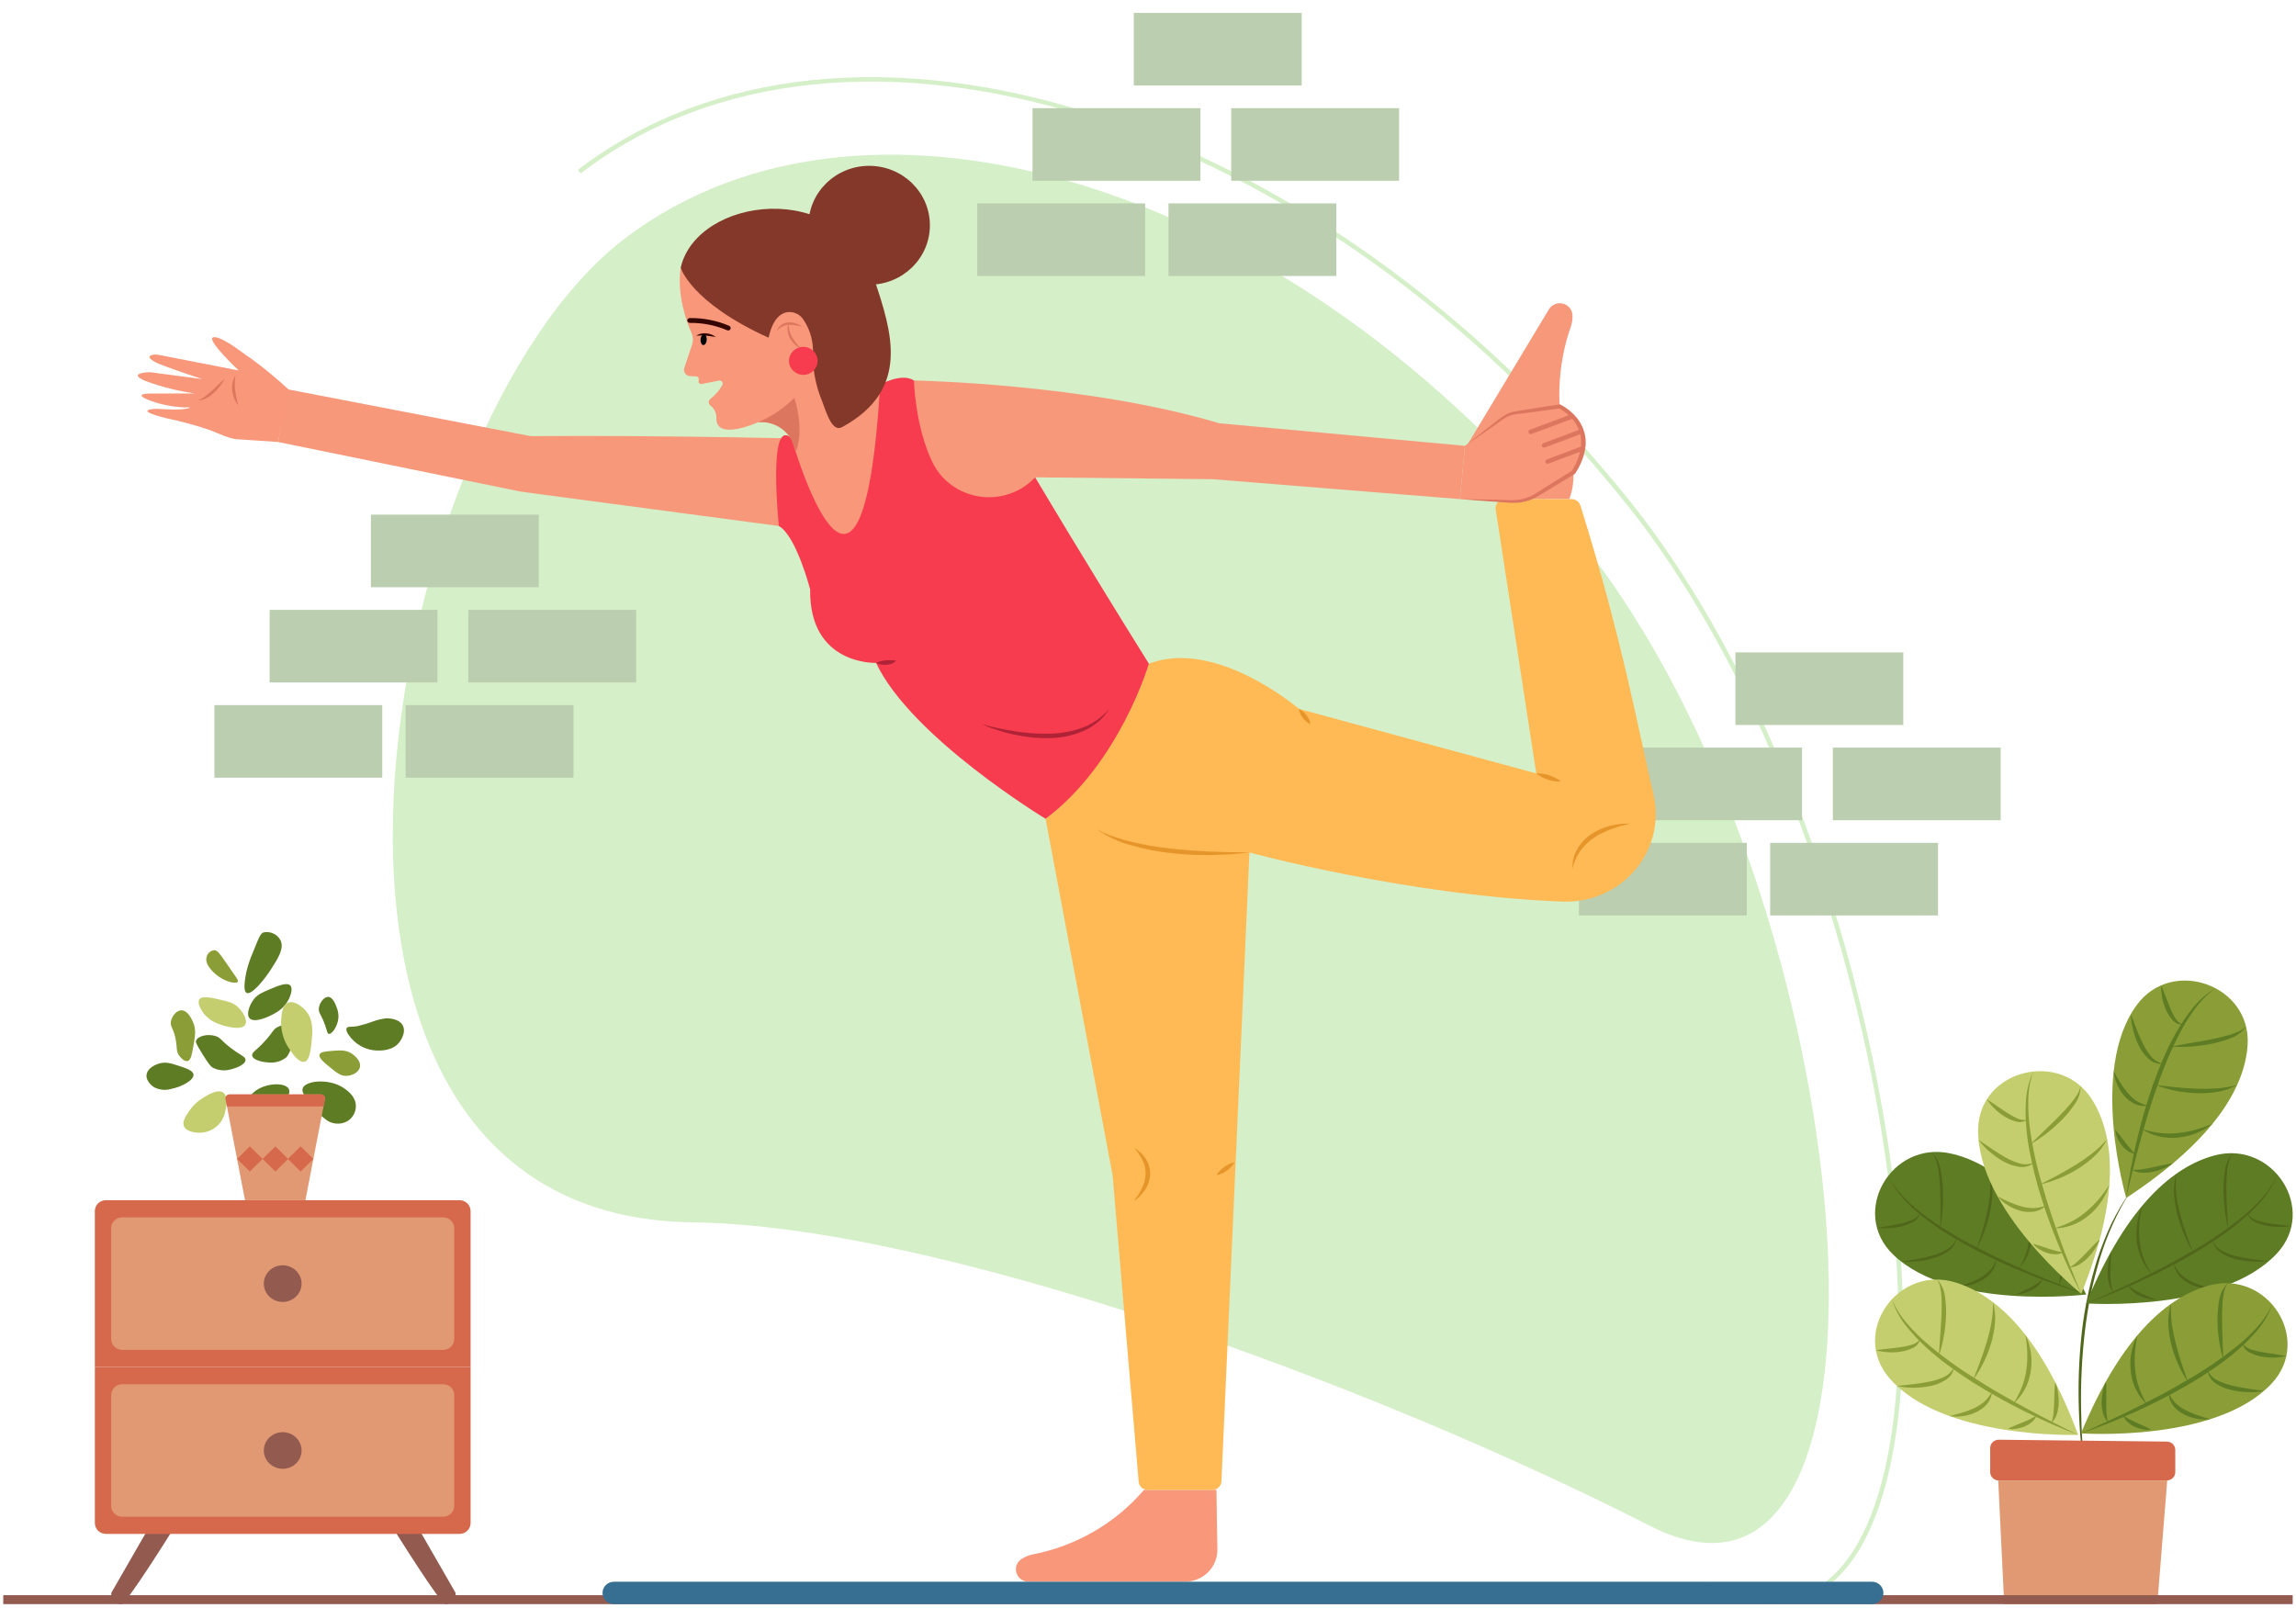 <svg width="177" height="124" viewBox="0 0 177 124" fill="none" xmlns="http://www.w3.org/2000/svg">
<path d="M48.117 18.428C29.183 32.898 17.89 93.805 53.39 94.238C72.077 94.465 105.314 106.489 127.227 117.65C148.534 128.502 143.798 69.24 121.953 41.841C100.107 14.441 67.049 3.959 48.117 18.428Z" fill="#D5EFC8"/>
<path d="M136.62 123.673C135.013 123.673 133.248 123.193 131.355 122.229L131.518 121.923C135.909 124.159 139.437 123.761 142.004 120.739C146.693 115.221 147.684 101.367 144.589 84.584C141.34 66.961 134.208 49.929 125.512 39.022C101.646 9.088 65.423 -2.42 44.764 13.369L44.547 13.096C65.359 -2.81 101.804 8.725 125.79 38.809C134.52 49.758 141.678 66.847 144.937 84.522C148.049 101.403 147.029 115.365 142.276 120.96C140.741 122.766 138.83 123.673 136.62 123.673Z" fill="#D5EFC8"/>
<path d="M141.295 63.235H154.236V57.638H141.295V63.235Z" fill="#BBCEAF"/>
<path d="M133.785 55.893H146.726V50.296H133.785V55.893Z" fill="#BBCEAF"/>
<path d="M125.979 63.235H138.92V57.638H125.979V63.235Z" fill="#BBCEAF"/>
<path d="M136.462 70.577H149.402V64.981H136.462V70.577Z" fill="#BBCEAF"/>
<path d="M121.721 70.577H134.662V64.981H121.721V70.577Z" fill="#BBCEAF"/>
<path d="M94.914 13.935H107.855V8.338H94.914V13.935Z" fill="#BBCEAF"/>
<path d="M87.404 6.593H100.345V0.996H87.404V6.593Z" fill="#BBCEAF"/>
<path d="M79.598 13.935H92.539V8.338H79.598V13.935Z" fill="#BBCEAF"/>
<path d="M90.081 21.277H103.021V15.681H90.081V21.277Z" fill="#BBCEAF"/>
<path d="M75.34 21.277H88.28V15.681H75.34V21.277Z" fill="#BBCEAF"/>
<path d="M12.902 118.052C12.902 118.086 13.259 118.004 13.255 118.042C13.255 118.042 9.746 123.673 9.361 123.673C9.324 123.672 9.287 123.67 9.25 123.665C9.044 123.636 8.859 123.529 8.734 123.366C8.608 123.204 8.554 123 8.583 122.798L11.32 118.042L12.902 118.052ZM30.798 118.052C30.798 118.086 30.442 118.004 30.446 118.042C30.446 118.042 33.955 123.673 34.34 123.673C34.377 123.672 34.414 123.67 34.451 123.665C34.656 123.636 34.842 123.529 34.967 123.366C35.092 123.204 35.147 123 35.118 122.798L32.381 118.042L30.798 118.052Z" fill="#935B50"/>
<path d="M36.277 105.394H7.311V93.366C7.311 93.256 7.333 93.147 7.376 93.046C7.419 92.944 7.482 92.852 7.561 92.774C7.641 92.696 7.735 92.635 7.839 92.593C7.942 92.55 8.054 92.529 8.166 92.529H35.422C35.649 92.529 35.866 92.617 36.027 92.774C36.187 92.931 36.277 93.144 36.277 93.366L36.277 105.394Z" fill="#D6694B"/>
<path d="M11.32 118.259H8.168C8.056 118.259 7.944 118.238 7.841 118.196C7.737 118.153 7.643 118.092 7.563 118.014C7.484 117.936 7.421 117.844 7.378 117.742C7.335 117.641 7.313 117.532 7.313 117.422V105.392H36.279V117.422C36.279 117.532 36.257 117.641 36.214 117.742C36.171 117.844 36.108 117.936 36.028 118.014C35.949 118.092 35.855 118.153 35.751 118.196C35.647 118.238 35.536 118.259 35.424 118.259H33.251" fill="#D6694B"/>
<path d="M34.162 93.854H9.425C8.953 93.854 8.57 94.229 8.57 94.691V103.232C8.57 103.694 8.953 104.069 9.425 104.069H34.162C34.634 104.069 35.017 103.694 35.017 103.232V94.691C35.017 94.229 34.634 93.854 34.162 93.854Z" fill="#E19974"/>
<path d="M21.794 100.373C22.598 100.373 23.25 99.741 23.25 98.961C23.25 98.182 22.598 97.55 21.794 97.55C20.989 97.55 20.337 98.182 20.337 98.961C20.337 99.741 20.989 100.373 21.794 100.373Z" fill="#935B50"/>
<path d="M34.162 106.719H9.425C8.953 106.719 8.57 107.094 8.57 107.557V116.097C8.57 116.56 8.953 116.934 9.425 116.934H34.162C34.634 116.934 35.017 116.56 35.017 116.097V107.557C35.017 107.094 34.634 106.719 34.162 106.719Z" fill="#E19974"/>
<path d="M21.794 113.238C22.598 113.238 23.25 112.606 23.25 111.827C23.25 111.047 22.598 110.415 21.794 110.415C20.989 110.415 20.337 111.047 20.337 111.827C20.337 112.606 20.989 113.238 21.794 113.238Z" fill="#935B50"/>
<path d="M160.826 114.258C160.496 112.352 160.305 110.425 160.256 108.493C160.199 106.558 160.277 104.622 160.49 102.698C160.71 100.773 161.116 98.872 161.7 97.021C162.006 96.1 162.367 95.198 162.78 94.318C163.212 93.448 163.706 92.61 164.258 91.808C163.226 93.451 162.422 95.221 161.867 97.071C161.595 97.996 161.35 98.927 161.16 99.871C160.974 100.816 160.826 101.767 160.715 102.724C160.496 104.638 160.4 106.564 160.43 108.489C160.44 109.453 160.478 110.416 160.544 111.378C160.607 112.34 160.69 113.302 160.826 114.258Z" fill="#50661A"/>
<path d="M160.826 99.799C160.826 99.799 150.455 101.078 145.941 96.721C142.591 93.488 145.777 87.922 150.368 88.928C153.441 89.601 157.232 92.275 160.826 99.799Z" fill="#5E7C24"/>
<path d="M160.826 99.799C159.37 99.366 157.937 98.858 156.527 98.295C155.117 97.731 153.734 97.104 152.38 96.414C151.706 96.065 151.045 95.692 150.396 95.297C149.744 94.908 149.115 94.482 148.513 94.022C147.907 93.565 147.34 93.06 146.818 92.513C146.299 91.963 145.878 91.331 145.573 90.643C145.909 91.311 146.358 91.917 146.9 92.439C147.432 92.966 148.007 93.45 148.619 93.886C149.844 94.761 151.137 95.541 152.486 96.218C153.822 96.922 155.203 97.542 156.594 98.138C157.29 98.436 157.992 98.722 158.698 98.996C159.402 99.277 160.11 99.548 160.826 99.799Z" fill="#50661A"/>
<path d="M149.58 94.665L149.59 93.167C149.587 92.669 149.59 92.172 149.561 91.676C149.545 91.182 149.5 90.689 149.427 90.199L149.356 89.836C149.331 89.716 149.288 89.601 149.255 89.482C149.218 89.364 149.172 89.25 149.119 89.139C149.057 89.03 148.989 88.926 148.915 88.826C149.276 89.194 149.514 89.662 149.598 90.167C149.7 90.661 149.763 91.163 149.788 91.667C149.798 92.17 149.798 92.672 149.764 93.173C149.733 93.673 149.671 94.171 149.58 94.665ZM144.699 94.665C145.308 94.561 145.909 94.475 146.497 94.343C146.788 94.278 147.074 94.191 147.35 94.08C147.633 93.982 147.87 93.787 148.017 93.53C147.979 93.683 147.907 93.826 147.806 93.948C147.705 94.07 147.577 94.168 147.431 94.235C147.154 94.382 146.857 94.491 146.549 94.559C145.942 94.695 145.317 94.731 144.699 94.665ZM146.574 97.267C147.387 97.165 148.191 97.007 148.981 96.793C149.369 96.687 149.74 96.531 150.086 96.329C150.439 96.134 150.702 95.813 150.821 95.433C150.801 95.641 150.734 95.843 150.624 96.022C150.515 96.202 150.365 96.356 150.187 96.472C149.841 96.713 149.456 96.893 149.047 97.006C148.244 97.234 147.407 97.322 146.574 97.267ZM152.373 96.287C152.546 95.791 152.704 95.293 152.849 94.793C152.99 94.291 153.128 93.79 153.22 93.279C153.45 92.265 153.498 91.219 153.362 90.189C153.523 90.693 153.605 91.219 153.604 91.747C153.596 92.275 153.542 92.802 153.443 93.322C153.334 93.838 153.191 94.346 153.015 94.844C152.841 95.341 152.627 95.824 152.373 96.287ZM150.821 99.225C151.151 99.14 151.471 99.034 151.785 98.92C152.096 98.809 152.396 98.669 152.682 98.503C152.964 98.34 153.219 98.137 153.44 97.901C153.65 97.648 153.811 97.36 153.913 97.05C153.894 97.393 153.778 97.724 153.58 98.008C153.368 98.284 153.103 98.518 152.799 98.694C152.499 98.867 152.176 98.999 151.839 99.085C151.507 99.176 151.165 99.223 150.821 99.225ZM156.076 92.474C156.303 92.892 156.467 93.339 156.564 93.802C156.662 94.269 156.7 94.745 156.678 95.22C156.65 95.697 156.548 96.167 156.373 96.613C156.2 97.056 155.952 97.466 155.638 97.828C155.875 97.426 156.066 97 156.208 96.557C156.351 96.12 156.433 95.666 156.451 95.207C156.481 94.748 156.461 94.287 156.392 93.832C156.326 93.372 156.22 92.918 156.076 92.474ZM155.405 99.799C155.782 99.614 156.153 99.456 156.508 99.269C156.87 99.091 157.205 98.865 157.503 98.596C157.319 98.978 157.005 99.285 156.615 99.466C156.241 99.662 155.829 99.776 155.405 99.799ZM158.688 95.901C158.894 96.404 159.015 96.937 159.045 97.479C159.064 97.752 159.05 98.026 159.005 98.296C158.969 98.57 158.86 98.831 158.688 99.05C158.777 98.801 158.824 98.54 158.828 98.276C158.84 98.015 158.837 97.753 158.818 97.492C158.79 96.966 158.725 96.44 158.688 95.901Z" fill="#50661A"/>
<path d="M160.449 99.748C160.449 99.748 152.368 93.256 152.495 87.051C152.589 82.447 158.907 80.884 161.319 84.838C162.933 87.486 163.556 92.019 160.449 99.748Z" fill="#C4CE6E"/>
<path d="M160.449 99.748C159.749 98.423 159.12 97.063 158.563 95.674C158.001 94.287 157.51 92.873 157.09 91.433C156.887 90.713 156.71 89.985 156.559 89.25C156.4 88.517 156.285 87.775 156.217 87.028C156.145 86.281 156.135 85.529 156.188 84.779C156.244 84.03 156.434 83.296 156.749 82.61C156.501 83.311 156.37 84.047 156.361 84.79C156.343 85.528 156.385 86.268 156.487 87C156.688 88.468 157.003 89.919 157.43 91.341C157.821 92.774 158.311 94.18 158.816 95.581C159.068 96.282 159.333 96.979 159.61 97.671C159.876 98.369 160.163 99.058 160.449 99.748Z" fill="#8B9D36"/>
<path d="M156.522 88.224C157.239 87.502 157.977 86.822 158.681 86.112C159.031 85.758 159.37 85.394 159.688 85.015C159.842 84.824 159.985 84.623 160.115 84.416C160.18 84.312 160.238 84.203 160.287 84.091C160.33 83.975 160.366 83.856 160.395 83.735C160.395 84.252 160.225 84.756 159.912 85.172C159.623 85.594 159.296 85.989 158.934 86.353C158.216 87.076 157.406 87.705 156.522 88.224ZM153.166 84.754C153.697 85.081 154.177 85.438 154.676 85.76C154.92 85.92 155.175 86.064 155.439 86.192C155.698 86.331 155.998 86.38 156.289 86.332C156.153 86.423 155.996 86.481 155.832 86.501C155.669 86.52 155.503 86.501 155.348 86.446C155.041 86.356 154.749 86.222 154.482 86.049C153.958 85.71 153.51 85.269 153.166 84.754ZM152.526 87.876C153.212 88.34 153.865 88.818 154.564 89.208C154.904 89.408 155.267 89.567 155.646 89.681C156.026 89.804 156.439 89.787 156.807 89.634C156.643 89.775 156.448 89.877 156.236 89.931C156.025 89.985 155.804 89.99 155.59 89.945C155.166 89.872 154.759 89.724 154.389 89.508C154.025 89.3 153.684 89.057 153.37 88.781C153.055 88.512 152.772 88.208 152.526 87.876ZM157.241 91.324C157.72 91.086 158.188 90.837 158.654 90.591C159.117 90.339 159.577 90.085 160.02 89.806C160.463 89.531 160.892 89.233 161.303 88.913C161.713 88.585 162.094 88.224 162.443 87.833C162.2 88.31 161.877 88.743 161.487 89.114C161.096 89.483 160.667 89.812 160.209 90.098C159.297 90.666 158.293 91.081 157.241 91.324ZM153.994 92.242C154.303 92.396 154.604 92.541 154.906 92.675C155.204 92.81 155.511 92.922 155.826 93.009C156.134 93.095 156.452 93.141 156.773 93.145C157.102 93.129 157.427 93.061 157.734 92.944C157.478 93.189 157.152 93.353 156.799 93.413C156.442 93.463 156.078 93.438 155.732 93.341C155.392 93.246 155.07 93.101 154.775 92.911C154.48 92.73 154.216 92.504 153.994 92.242ZM162.614 91.335C162.337 92.258 161.786 93.08 161.032 93.697C160.843 93.852 160.643 93.993 160.435 94.122C160.329 94.184 160.217 94.235 160.108 94.292C160.001 94.351 159.888 94.4 159.771 94.437C159.316 94.613 158.832 94.704 158.343 94.705C158.797 94.574 159.236 94.402 159.657 94.191C160.069 93.984 160.454 93.73 160.805 93.433C161.16 93.139 161.488 92.815 161.785 92.464C162.087 92.106 162.364 91.729 162.614 91.335ZM156.721 95.895C157.144 95.994 157.515 96.136 157.893 96.257C158.272 96.388 158.661 96.489 159.056 96.559C158.86 96.658 158.64 96.705 158.42 96.697C158.202 96.69 157.987 96.652 157.781 96.584C157.578 96.516 157.384 96.424 157.204 96.31C157.02 96.2 156.857 96.059 156.721 95.895ZM161.87 95.548C161.779 95.807 161.655 96.053 161.502 96.282C161.352 96.513 161.181 96.729 160.99 96.929C160.798 97.132 160.58 97.31 160.341 97.458C160.104 97.619 159.823 97.708 159.535 97.714C159.768 97.584 159.983 97.426 160.175 97.243C160.367 97.067 160.554 96.885 160.734 96.692C161.103 96.315 161.454 95.918 161.87 95.548Z" fill="#8B9D36"/>
<path d="M160.206 110.623C160.206 110.623 149.76 110.99 145.661 106.256C142.619 102.743 146.3 97.478 150.781 98.881C153.78 99.82 157.312 102.815 160.206 110.623Z" fill="#C4CE6E"/>
<path d="M160.206 110.623C158.786 110.082 157.395 109.471 156.039 108.79C154.68 108.114 153.356 107.368 152.068 106.565C151.428 106.156 150.804 105.725 150.194 105.272C149.579 104.825 148.992 104.343 148.436 103.828C147.877 103.314 147.361 102.756 146.894 102.16C146.43 101.562 146.076 100.889 145.849 100.171C146.136 100.857 146.535 101.494 147.031 102.056C147.516 102.622 148.047 103.149 148.619 103.631C149.762 104.602 150.979 105.486 152.26 106.275C153.522 107.096 154.84 107.833 156.165 108.556C156.828 108.918 157.498 109.269 158.173 109.609C158.844 109.96 159.525 110.29 160.206 110.623Z" fill="#8B9D36"/>
<path d="M149.473 104.526C149.522 103.52 149.616 102.533 149.664 101.545C149.687 101.052 149.695 100.56 149.677 100.07C149.663 99.826 149.635 99.584 149.592 99.344C149.571 99.223 149.541 99.105 149.502 98.989C149.455 98.874 149.402 98.761 149.343 98.652C149.692 99.04 149.905 99.527 149.951 100.042C150.02 100.546 150.041 101.054 150.016 101.561C149.967 102.568 149.785 103.565 149.473 104.526ZM144.611 104.1C145.23 104.001 145.832 103.957 146.423 103.875C146.715 103.837 147.003 103.78 147.287 103.704C147.575 103.641 147.833 103.484 148.019 103.259C147.978 103.416 147.9 103.56 147.791 103.681C147.681 103.802 147.544 103.896 147.39 103.954C147.1 104.086 146.79 104.175 146.473 104.217C145.85 104.303 145.217 104.263 144.611 104.1ZM146.241 106.855C147.07 106.758 147.882 106.694 148.67 106.533C149.06 106.463 149.44 106.346 149.801 106.186C150.169 106.032 150.467 105.753 150.639 105.399C150.612 105.611 150.534 105.814 150.412 105.991C150.29 106.169 150.128 106.316 149.937 106.42C149.57 106.641 149.165 106.794 148.742 106.871C148.328 106.951 147.908 106.99 147.486 106.986C147.068 106.988 146.65 106.944 146.241 106.855ZM152.107 106.386C152.306 105.896 152.488 105.407 152.671 104.92C152.847 104.431 153.021 103.943 153.164 103.447C153.311 102.953 153.431 102.452 153.523 101.946C153.608 101.434 153.65 100.916 153.648 100.398C153.787 100.912 153.838 101.446 153.797 101.977C153.752 102.507 153.654 103.032 153.503 103.543C153.204 104.56 152.732 105.521 152.107 106.386ZM150.293 109.176C150.629 109.092 150.953 109.006 151.27 108.911C151.584 108.819 151.89 108.703 152.185 108.565C152.474 108.43 152.744 108.258 152.987 108.054C153.223 107.828 153.421 107.567 153.572 107.28C153.545 107.63 153.411 107.963 153.188 108.238C152.954 108.506 152.664 108.723 152.339 108.876C152.02 109.024 151.68 109.124 151.331 109.173C150.988 109.228 150.637 109.229 150.293 109.176ZM156.143 102.912C156.558 103.784 156.701 104.757 156.554 105.708C156.516 105.947 156.462 106.182 156.392 106.414C156.355 106.528 156.305 106.64 156.262 106.752C156.222 106.866 156.17 106.976 156.108 107.08C155.886 107.506 155.584 107.888 155.219 108.206C155.47 107.814 155.684 107.4 155.856 106.969C156.025 106.547 156.142 106.107 156.205 105.658C156.273 105.207 156.299 104.751 156.284 104.296C156.269 103.832 156.221 103.37 156.143 102.912ZM154.807 110.149C155.191 109.95 155.565 109.815 155.93 109.661C156.303 109.514 156.663 109.338 157.006 109.134C156.926 109.335 156.793 109.513 156.622 109.649C156.454 109.785 156.267 109.896 156.067 109.979C155.869 110.059 155.661 110.116 155.449 110.147C155.237 110.183 155.02 110.184 154.807 110.149ZM158.433 106.553C158.539 106.806 158.613 107.071 158.653 107.342C158.696 107.612 158.714 107.885 158.706 108.158C158.7 108.435 158.657 108.71 158.577 108.976C158.508 109.25 158.358 109.499 158.146 109.69C158.233 109.441 158.287 109.183 158.307 108.922C158.332 108.665 158.35 108.407 158.354 108.146C158.376 107.625 158.371 107.1 158.433 106.553Z" fill="#8B9D36"/>
<path d="M160.823 100.487C160.823 100.487 171.25 101.227 175.522 96.643C178.692 93.24 175.21 87.848 170.681 89.089C167.648 89.92 164.007 92.787 160.823 100.487Z" fill="#5E7C24"/>
<path d="M160.823 100.487C161.525 100.198 162.217 99.891 162.905 99.574C163.595 99.262 164.28 98.941 164.96 98.609C166.317 97.941 167.663 97.251 168.959 96.478C170.27 95.733 171.519 94.887 172.695 93.95C173.282 93.482 173.83 92.969 174.333 92.416C174.846 91.867 175.261 91.238 175.561 90.555C175.294 91.257 174.907 91.909 174.418 92.486C173.927 93.059 173.388 93.593 172.808 94.081C172.231 94.571 171.626 95.028 170.996 95.451C170.37 95.879 169.73 96.285 169.076 96.669C167.763 97.429 166.416 98.127 165.036 98.762C163.657 99.397 162.254 99.978 160.823 100.487Z" fill="#50661A"/>
<path d="M171.777 94.777C171.659 94.289 171.571 93.795 171.513 93.297C171.451 92.799 171.424 92.297 171.407 91.794C171.405 91.29 171.441 90.786 171.516 90.286C171.572 89.778 171.785 89.299 172.126 88.912C172.057 89.016 171.995 89.124 171.939 89.235C171.892 89.349 171.852 89.466 171.821 89.585C171.795 89.705 171.758 89.822 171.74 89.944L171.689 90.31C171.642 90.803 171.624 91.297 171.634 91.792C171.632 92.288 171.662 92.785 171.686 93.282L171.777 94.777ZM176.651 94.525C176.037 94.623 175.411 94.619 174.798 94.515C174.487 94.463 174.184 94.369 173.899 94.237C173.751 94.177 173.617 94.086 173.51 93.969C173.402 93.853 173.322 93.714 173.277 93.563C173.437 93.812 173.684 93.995 173.972 94.078C174.254 94.174 174.543 94.247 174.838 94.296C175.432 94.398 176.037 94.453 176.651 94.525ZM174.919 97.22C174.09 97.318 173.249 97.273 172.435 97.088C172.021 96.996 171.626 96.836 171.268 96.613C171.084 96.507 170.926 96.361 170.807 96.187C170.688 96.013 170.61 95.815 170.579 95.608C170.718 95.982 170.998 96.289 171.361 96.465C171.717 96.649 172.097 96.786 172.49 96.871C173.29 97.044 174.102 97.16 174.919 97.22ZM169.075 96.541C168.797 96.092 168.556 95.621 168.356 95.134C168.154 94.646 167.984 94.145 167.847 93.636C167.72 93.122 167.637 92.599 167.601 92.072C167.572 91.544 167.625 91.015 167.759 90.503C167.679 91.539 167.783 92.581 168.067 93.582C168.186 94.087 168.352 94.581 168.519 95.074C168.689 95.567 168.875 96.056 169.075 96.541ZM170.784 99.395C170.44 99.411 170.095 99.382 169.759 99.308C169.418 99.24 169.089 99.125 168.78 98.967C168.467 98.807 168.189 98.588 167.963 98.322C167.749 98.049 167.616 97.725 167.578 97.383C167.697 97.687 167.873 97.967 168.097 98.209C168.33 98.433 168.596 98.623 168.886 98.771C169.18 98.921 169.488 99.046 169.805 99.141C170.124 99.238 170.449 99.328 170.784 99.395ZM165.172 92.926C165.052 93.376 164.971 93.835 164.929 94.298C164.885 94.756 164.89 95.218 164.945 95.674C164.988 96.131 165.094 96.581 165.26 97.01C165.426 97.444 165.639 97.86 165.898 98.249C165.565 97.905 165.295 97.507 165.098 97.074C164.9 96.638 164.772 96.174 164.719 95.699C164.671 95.225 164.683 94.748 164.756 94.277C164.828 93.81 164.968 93.355 165.172 92.926ZM166.237 100.206C165.813 100.205 165.394 100.112 165.011 99.936C164.612 99.775 164.282 99.485 164.077 99.113C164.389 99.365 164.736 99.574 165.107 99.734C165.472 99.901 165.85 100.041 166.237 100.206ZM162.748 96.483C162.74 97.023 162.704 97.551 162.704 98.078C162.7 98.34 162.71 98.602 162.736 98.862C162.755 99.125 162.816 99.384 162.918 99.628C162.735 99.417 162.612 99.163 162.561 98.891C162.501 98.624 162.473 98.351 162.477 98.077C162.478 97.535 162.569 96.996 162.748 96.483Z" fill="#50661A"/>
<path d="M160.427 110.506C160.427 110.506 170.853 111.247 175.125 106.662C178.296 103.26 174.814 97.868 170.284 99.109C167.251 99.94 163.61 102.807 160.427 110.506Z" fill="#8B9D36"/>
<path d="M160.427 110.506C161.12 110.199 161.813 109.893 162.496 109.566C163.183 109.249 163.865 108.923 164.542 108.586C165.894 107.91 167.238 107.221 168.53 106.446C169.839 105.703 171.088 104.863 172.267 103.934C172.856 103.472 173.407 102.964 173.913 102.416C174.429 101.872 174.851 101.25 175.164 100.574C174.911 101.284 174.532 101.944 174.045 102.525C173.557 103.104 173.021 103.643 172.442 104.136C171.868 104.632 171.263 105.093 170.632 105.517C170.006 105.947 169.366 106.355 168.711 106.742C167.394 107.499 166.043 108.197 164.66 108.824C163.279 109.456 161.866 110.017 160.427 110.506Z" fill="#5E7C24"/>
<path d="M171.38 104.797C171.104 103.826 170.959 102.823 170.948 101.815C170.942 101.307 170.982 100.8 171.069 100.299C171.135 99.786 171.366 99.307 171.729 98.932C171.666 99.039 171.609 99.149 171.557 99.263C171.514 99.377 171.48 99.495 171.454 99.614C171.402 99.853 171.365 100.094 171.342 100.337C171.306 100.826 171.296 101.318 171.301 101.811C171.312 102.8 171.368 103.791 171.38 104.797ZM176.255 104.545C175.643 104.686 175.009 104.704 174.39 104.596C174.074 104.542 173.768 104.443 173.483 104.3C173.331 104.236 173.197 104.138 173.093 104.013C172.988 103.888 172.915 103.741 172.88 103.583C173.057 103.815 173.309 103.981 173.595 104.054C173.876 104.14 174.162 104.207 174.452 104.256C175.04 104.359 175.64 104.424 176.255 104.545ZM174.523 107.24C174.111 107.315 173.692 107.344 173.274 107.327C172.853 107.315 172.434 107.262 172.024 107.167C171.603 107.074 171.204 106.907 170.845 106.674C170.659 106.562 170.502 106.41 170.387 106.228C170.272 106.047 170.202 105.841 170.183 105.628C170.341 105.987 170.629 106.278 170.991 106.444C171.346 106.617 171.721 106.747 172.108 106.832C172.889 107.02 173.699 107.113 174.523 107.24ZM168.679 106.561C168.087 105.675 167.651 104.698 167.389 103.671C167.258 103.155 167.179 102.627 167.154 102.096C167.133 101.564 167.203 101.032 167.362 100.523C167.34 101.041 167.363 101.56 167.429 102.074C167.502 102.583 167.604 103.088 167.732 103.587C167.856 104.088 168.011 104.582 168.169 105.077C168.334 105.569 168.498 106.065 168.679 106.561ZM170.387 109.415C170.041 109.456 169.691 109.442 169.35 109.374C169.003 109.313 168.667 109.201 168.354 109.042C168.034 108.878 167.753 108.65 167.529 108.374C167.316 108.092 167.195 107.753 167.181 107.403C167.322 107.695 167.509 107.964 167.737 108.197C167.972 108.41 168.235 108.592 168.519 108.736C168.809 108.886 169.111 109.012 169.421 109.115C169.735 109.222 170.055 109.319 170.387 109.415ZM164.775 102.946C164.679 103.401 164.615 103.861 164.582 104.324C164.55 104.779 164.56 105.235 164.611 105.688C164.656 106.139 164.757 106.583 164.91 107.011C165.067 107.447 165.265 107.869 165.501 108.269C165.148 107.939 164.86 107.546 164.655 107.112C164.596 107.006 164.548 106.895 164.512 106.78C164.473 106.665 164.428 106.552 164.395 106.436C164.334 106.203 164.289 105.965 164.26 105.726C164.148 104.77 164.327 103.802 164.775 102.946ZM165.84 110.226C165.626 110.253 165.409 110.245 165.198 110.201C164.988 110.162 164.782 110.098 164.588 110.011C164.39 109.921 164.207 109.804 164.045 109.662C163.879 109.519 163.753 109.337 163.68 109.133C164.016 109.349 164.369 109.538 164.736 109.698C165.095 109.865 165.464 110.013 165.84 110.226ZM162.351 106.503C162.392 107.051 162.368 107.576 162.37 108.098C162.365 108.359 162.373 108.617 162.388 108.874C162.398 109.137 162.443 109.397 162.521 109.648C162.315 109.449 162.175 109.196 162.116 108.919C162.047 108.65 162.014 108.374 162.018 108.097C162.02 107.824 162.048 107.552 162.101 107.284C162.151 107.014 162.235 106.752 162.351 106.503Z" fill="#5E7C24"/>
<path d="M163.911 92.359C163.911 92.359 161.02 82.524 164.721 77.486C167.467 73.747 173.575 75.97 173.269 80.566C173.064 83.642 170.949 87.721 163.911 92.359Z" fill="#8B9D36"/>
<path d="M163.911 92.359C164.103 90.879 164.372 89.41 164.719 87.957C165.061 86.502 165.48 85.064 165.965 83.646C166.215 82.94 166.491 82.243 166.793 81.554C167.086 80.862 167.422 80.187 167.799 79.535C168.173 78.879 168.601 78.254 169.079 77.666C169.559 77.081 170.141 76.581 170.798 76.192C170.187 76.632 169.652 77.165 169.215 77.771C168.772 78.369 168.378 79.001 168.038 79.661C167.352 80.981 166.77 82.351 166.298 83.759C165.789 85.156 165.378 86.586 164.981 88.02C164.783 88.738 164.597 89.459 164.424 90.183C164.238 90.905 164.075 91.632 163.911 92.359Z" fill="#5E7C24"/>
<path d="M167.357 80.688C168.366 80.492 169.368 80.342 170.358 80.149C170.853 80.052 171.342 79.94 171.823 79.805C172.061 79.733 172.295 79.647 172.523 79.549C172.637 79.499 172.747 79.442 172.853 79.377C172.955 79.305 173.054 79.227 173.148 79.144C172.848 79.57 172.416 79.89 171.917 80.058C171.435 80.245 170.936 80.389 170.427 80.487C169.417 80.685 168.385 80.752 167.357 80.688ZM166.604 75.967C166.852 76.531 167.041 77.092 167.265 77.634C167.373 77.901 167.5 78.162 167.643 78.413C167.776 78.672 167.994 78.879 168.261 79.001C168.097 79 167.934 78.961 167.788 78.886C167.642 78.811 167.516 78.704 167.421 78.572C167.22 78.328 167.057 78.055 166.938 77.763C166.703 77.193 166.589 76.582 166.604 75.967ZM164.268 78.182C164.564 78.945 164.825 79.702 165.174 80.411C165.338 80.764 165.546 81.097 165.792 81.401C166.033 81.714 166.382 81.929 166.774 82.007C166.557 82.032 166.338 82.008 166.132 81.935C165.927 81.862 165.742 81.743 165.592 81.588C165.285 81.292 165.036 80.944 164.856 80.561C164.677 80.187 164.537 79.797 164.439 79.396C164.335 78.999 164.278 78.591 164.268 78.182ZM166.152 83.64C166.684 83.711 167.214 83.766 167.74 83.822C168.268 83.871 168.794 83.918 169.32 83.934C169.845 83.954 170.37 83.947 170.894 83.912C171.422 83.869 171.945 83.784 172.458 83.656C171.982 83.913 171.465 84.09 170.929 84.18C170.393 84.266 169.85 84.299 169.307 84.279C168.226 84.241 167.159 84.025 166.152 83.64ZM162.947 82.592C163.111 82.89 163.275 83.177 163.447 83.456C163.613 83.732 163.802 83.995 164.011 84.242C164.214 84.484 164.449 84.698 164.711 84.879C164.991 85.05 165.298 85.174 165.619 85.248C165.266 85.307 164.903 85.261 164.577 85.115C164.255 84.957 163.969 84.735 163.74 84.463C163.516 84.196 163.334 83.897 163.202 83.577C163.064 83.264 162.978 82.932 162.947 82.592ZM170.57 86.634C169.807 87.24 168.877 87.611 167.898 87.701C167.653 87.723 167.406 87.728 167.16 87.718C167.037 87.71 166.915 87.69 166.793 87.677C166.67 87.666 166.549 87.643 166.431 87.609C165.955 87.501 165.503 87.307 165.1 87.037C165.549 87.18 166.011 87.283 166.479 87.343C166.939 87.402 167.404 87.406 167.864 87.357C168.327 87.312 168.785 87.228 169.233 87.103C169.689 86.976 170.136 86.82 170.57 86.634ZM163.074 87.116C163.365 87.432 163.588 87.754 163.83 88.064C164.065 88.383 164.327 88.682 164.612 88.959C164.393 88.931 164.185 88.849 164.009 88.719C163.833 88.592 163.678 88.442 163.548 88.271C163.42 88.102 163.314 87.919 163.231 87.725C163.144 87.532 163.091 87.326 163.074 87.116ZM167.516 89.69C167.29 89.853 167.046 89.987 166.786 90.09C166.53 90.197 166.263 90.28 165.991 90.338C165.715 90.399 165.432 90.424 165.149 90.413C164.86 90.414 164.578 90.332 164.337 90.176C164.604 90.199 164.873 90.188 165.138 90.144C165.397 90.105 165.657 90.06 165.917 90C166.439 89.895 166.958 89.763 167.516 89.69Z" fill="#5E7C24"/>
<path d="M153.425 111.643V113.49C153.423 113.66 153.491 113.824 153.612 113.945C153.734 114.066 153.899 114.135 154.073 114.137H167.046C167.219 114.135 167.385 114.066 167.506 113.945C167.628 113.824 167.695 113.66 167.693 113.49V111.788C167.695 111.619 167.629 111.457 167.509 111.336C167.389 111.215 167.225 111.145 167.053 111.141L154.08 110.996C153.993 110.996 153.908 111.013 153.828 111.045C153.748 111.078 153.676 111.126 153.615 111.186C153.554 111.246 153.506 111.317 153.473 111.396C153.441 111.474 153.424 111.558 153.425 111.643Z" fill="#D6694B"/>
<path d="M154.044 114.137L154.506 123.673H166.308L167.074 114.137H154.044Z" fill="#E19974"/>
<path d="M22.263 83.951C22.007 83.46 20.628 83.459 19.748 84.063C19.362 84.336 19.067 84.715 18.9 85.152C18.75 85.53 18.51 86.135 18.844 86.549C19.022 86.722 19.25 86.839 19.497 86.883C19.744 86.928 19.999 86.899 20.229 86.8C20.671 86.468 21.07 86.083 21.416 85.655C21.926 85.022 22.47 84.348 22.263 83.951ZM23.337 83.895C23.241 84.142 23.432 84.426 23.79 84.957C24.124 85.453 24.545 85.888 25.033 86.242C25.265 86.454 25.561 86.587 25.876 86.622C26.192 86.657 26.51 86.592 26.785 86.437C26.986 86.311 27.15 86.137 27.264 85.932C27.377 85.727 27.436 85.497 27.435 85.264C27.43 84.54 26.798 84.093 26.559 83.923C25.403 83.104 23.57 83.299 23.337 83.895ZM26.729 79.259C26.813 79.119 27.031 79.19 27.52 79.12C27.933 79.026 28.34 78.905 28.735 78.757C29.073 78.634 29.424 78.549 29.781 78.505C29.929 78.506 30.767 78.51 31.053 79.064C31.353 79.644 30.797 80.343 30.77 80.376C30.233 81.033 29.316 81.001 29.018 80.991C28.657 80.973 28.304 80.885 27.979 80.731C27.654 80.578 27.363 80.362 27.125 80.097C27.058 80.024 26.582 79.503 26.729 79.259ZM19.013 76.55C18.715 76.403 18.89 75.469 18.985 74.958C19.116 74.413 19.295 73.88 19.522 73.366C20.017 72.09 20.129 71.953 20.313 71.886C20.566 71.831 20.829 71.859 21.064 71.965C21.299 72.071 21.492 72.249 21.613 72.472C21.94 73.092 21.439 73.875 20.907 74.707C20.396 75.505 19.401 76.741 19.013 76.55Z" fill="#5E7C24"/>
<path d="M18.9 79.008C19.119 78.658 18.716 77.975 18.307 77.612C17.963 77.307 17.612 77.224 17.006 77.081C16.327 76.921 15.579 76.744 15.367 77.053C15.166 77.347 15.56 77.926 15.65 78.058C15.94 78.453 16.343 78.755 16.809 78.924C17.413 79.169 18.617 79.459 18.9 79.008Z" fill="#C4CE6E"/>
<path d="M18.928 81.717C18.936 81.439 18.526 81.381 17.685 80.712C17.017 80.18 16.998 79.995 16.611 79.874C16.018 79.688 15.243 79.865 15.113 80.237C15.081 80.328 15.086 80.437 15.593 81.242C15.989 81.869 16.19 82.185 16.385 82.304C16.818 82.532 17.327 82.582 17.798 82.443C18.153 82.361 18.918 82.094 18.928 81.717ZM19.238 78.503C18.96 78.196 19.239 77.454 19.579 77.026C19.864 76.667 20.196 76.526 20.767 76.282C21.409 76.009 22.115 75.708 22.377 75.976C22.627 76.232 22.34 76.869 22.274 77.015C22.057 77.453 21.712 77.819 21.283 78.065C20.731 78.408 19.595 78.899 19.238 78.503ZM19.442 81.389C19.386 81.116 19.781 80.99 20.492 80.187C21.058 79.55 21.044 79.365 21.405 79.179C21.957 78.895 22.75 78.938 22.943 79.282C22.991 79.366 23.005 79.474 22.645 80.354C22.365 81.039 22.221 81.384 22.05 81.534C21.663 81.832 21.172 81.968 20.683 81.912C20.319 81.891 19.519 81.758 19.442 81.389ZM14.915 82.834C14.876 82.531 14.366 82.364 13.757 82.164C13.206 81.983 12.769 81.84 12.258 81.996C12.168 82.024 11.366 82.27 11.298 82.862C11.237 83.393 11.815 83.781 11.863 83.812C12.063 83.921 12.284 83.99 12.512 84.014C12.741 84.038 12.972 84.017 13.191 83.951C13.986 83.802 14.973 83.28 14.915 82.834Z" fill="#5E7C24"/>
<path d="M17.204 84.231C16.779 83.933 15.976 84.438 15.594 84.678C15.2 84.924 14.864 85.247 14.604 85.627C14.31 86.06 14.03 86.471 14.18 86.828C14.397 87.341 15.332 87.333 15.452 87.331C15.978 87.309 16.474 87.089 16.837 86.716C17.116 86.42 17.302 86.052 17.374 85.655C17.425 85.423 17.625 84.524 17.204 84.231Z" fill="#C4CE6E"/>
<path d="M13.813 81.382C13.573 81.041 13.657 80.8 13.559 80.209C13.402 79.27 13.067 79.15 13.191 78.673C13.289 78.297 13.619 77.897 13.982 77.891C14.492 77.883 14.819 78.653 14.887 78.813C15.134 79.394 15.043 79.9 14.887 80.768C14.785 81.334 14.707 81.74 14.463 81.801C14.227 81.861 13.945 81.571 13.813 81.382ZM24.637 81.298C24.713 81.089 25.113 81.057 25.598 81.019C26.204 80.971 26.659 80.935 27.096 81.215C27.164 81.257 27.872 81.723 27.746 82.276C27.648 82.708 27.1 82.935 26.701 82.946C26.267 82.959 25.973 82.719 25.429 82.276C25 81.927 24.544 81.556 24.637 81.298Z" fill="#8B9D36"/>
<path d="M25.344 79.706C25.235 79.682 25.229 79.534 25.09 79.12C24.779 78.195 24.537 78.111 24.581 77.723C24.63 77.294 24.992 76.838 25.316 76.857C25.669 76.879 25.88 77.46 25.966 77.695C26.075 77.971 26.114 78.268 26.079 78.561C26 79.162 25.58 79.759 25.344 79.706Z" fill="#5E7C24"/>
<path d="M18.335 75.684C18.17 75.913 17.234 75.642 16.611 75.098C16.452 74.959 15.748 74.344 15.933 73.757C15.968 73.629 16.04 73.514 16.14 73.425C16.24 73.335 16.364 73.276 16.498 73.255C16.762 73.248 16.934 73.511 17.374 74.148C18.28 75.459 18.407 75.584 18.335 75.684Z" fill="#8B9D36"/>
<path d="M23.479 81.857C23.004 81.983 22.384 81.003 22.235 80.767C21.848 80.166 21.652 79.467 21.67 78.757C21.69 78.312 21.727 77.503 22.207 77.304C22.666 77.114 23.288 77.586 23.592 77.947C24.191 78.657 24.096 79.577 24.016 80.349C23.953 80.95 23.87 81.752 23.479 81.857Z" fill="#C4CE6E"/>
<path d="M23.547 92.529H18.887L17.388 84.742C17.379 84.697 17.381 84.651 17.392 84.607C17.403 84.563 17.424 84.522 17.454 84.487C17.483 84.451 17.52 84.423 17.562 84.403C17.604 84.384 17.65 84.374 17.697 84.373H24.738C24.785 84.374 24.83 84.384 24.872 84.403C24.914 84.423 24.951 84.451 24.981 84.487C25.01 84.522 25.031 84.563 25.043 84.607C25.054 84.651 25.055 84.697 25.047 84.742L23.547 92.529Z" fill="#E19974"/>
<path d="M24.938 85.304L25.047 84.742C25.055 84.697 25.054 84.651 25.043 84.607C25.031 84.563 25.01 84.522 24.981 84.487C24.951 84.451 24.914 84.423 24.872 84.403C24.83 84.384 24.785 84.374 24.738 84.373H17.697C17.65 84.374 17.604 84.384 17.562 84.403C17.52 84.423 17.483 84.451 17.454 84.487C17.424 84.522 17.403 84.563 17.392 84.607C17.381 84.651 17.379 84.697 17.388 84.742L17.496 85.304H24.938Z" fill="#D6694B"/>
<path d="M19.26 90.323L18.275 89.35L19.26 88.377L20.244 89.35L19.26 90.323Z" fill="#D6694B"/>
<path d="M21.229 90.323L20.244 89.35L21.229 88.377L22.213 89.35L21.229 90.323Z" fill="#D6694B"/>
<path d="M23.175 90.323L22.19 89.35L23.175 88.377L24.159 89.35L23.175 90.323Z" fill="#D6694B"/>
<path d="M176.745 122.982H0.251V123.673H176.745V122.982Z" fill="#935B50"/>
<path d="M36.103 52.615H49.043V47.019H36.103V52.615Z" fill="#BBCEAF"/>
<path d="M28.593 45.273H41.533V39.676H28.593V45.273Z" fill="#BBCEAF"/>
<path d="M20.786 52.615H33.727V47.019H20.786V52.615Z" fill="#BBCEAF"/>
<path d="M31.269 59.958H44.21V54.361H31.269V59.958Z" fill="#BBCEAF"/>
<path d="M16.528 59.958H29.469V54.361H16.528V59.958Z" fill="#BBCEAF"/>
<path d="M88.187 114.868C86.005 117.419 83.003 119.168 79.672 119.829C79.356 119.886 79.054 120.003 78.783 120.173L78.758 120.189C78.582 120.301 78.448 120.466 78.375 120.659C78.302 120.852 78.295 121.063 78.355 121.26C78.415 121.458 78.537 121.631 78.706 121.754C78.874 121.878 79.078 121.945 79.288 121.945H91.343C92.007 121.945 92.644 121.687 93.115 121.227C93.584 120.766 93.848 120.142 93.848 119.492L93.778 114.868H88.187Z" fill="#F9977A"/>
<path d="M120.973 38.479C120.973 38.479 121.796 36.696 120.845 34.29C119.829 31.719 120.119 27.901 121.076 25.245C121.186 24.949 121.236 24.635 121.224 24.32L121.223 24.292C121.214 24.087 121.137 23.889 121.004 23.73C120.871 23.571 120.689 23.458 120.485 23.408C120.281 23.358 120.066 23.373 119.872 23.453C119.678 23.532 119.516 23.67 119.408 23.847L113.287 34.014C112.95 34.574 112.853 35.243 113.019 35.873C113.186 36.503 113.601 37.043 114.173 37.373L115.889 38.479L120.973 38.479Z" fill="#F7987A"/>
<path d="M70.46 29.335C70.46 29.335 83.739 29.563 93.99 32.632L112.939 34.373L112.543 38.479L93.482 36.944L79.8 36.799L77.047 43.165C77.047 43.165 68.787 43.124 70.46 29.335ZM64.433 33.876C64.433 33.876 51.634 33.533 40.915 33.626L22.241 30.028L21.43 34.075L40.152 37.903L62.095 40.828C62.095 40.828 62.039 47.562 64.433 33.876Z" fill="#F7987A"/>
<path d="M80.605 63.126L85.772 90.607L87.78 114.234C87.795 114.407 87.875 114.568 88.006 114.685C88.136 114.802 88.306 114.868 88.484 114.868H93.455C93.637 114.868 93.812 114.799 93.944 114.676C94.075 114.553 94.153 114.384 94.161 114.207L96.32 65.725C96.32 65.725 108.638 69.07 120.463 69.508C121.527 69.55 122.586 69.35 123.557 68.925C124.529 68.5 125.387 67.861 126.065 67.057C126.742 66.254 127.221 65.308 127.463 64.293C127.705 63.278 127.705 62.223 127.461 61.208C126.349 56.551 125.121 49.464 121.833 38.97C121.789 38.828 121.699 38.704 121.577 38.615C121.455 38.527 121.308 38.479 121.157 38.479H116.004C115.902 38.479 115.802 38.5 115.709 38.542C115.617 38.583 115.535 38.644 115.469 38.719C115.402 38.794 115.353 38.883 115.325 38.978C115.297 39.074 115.29 39.175 115.305 39.273L118.431 59.629L100.132 54.652C100.132 54.652 93.778 49.178 88.568 51.169C88.568 51.169 86.196 58.772 80.605 63.126Z" fill="#FFBA55"/>
<path d="M84.502 63.9C84.936 64.151 85.396 64.355 85.875 64.509C86.348 64.673 86.829 64.812 87.318 64.925C88.294 65.153 89.284 65.32 90.282 65.424C91.278 65.549 92.284 65.597 93.29 65.656L94.802 65.699C95.307 65.708 95.812 65.705 96.32 65.725C95.817 65.784 95.312 65.82 94.806 65.868L93.285 65.922C92.777 65.923 92.269 65.913 91.761 65.893C91.254 65.856 90.746 65.834 90.241 65.767C89.227 65.661 88.224 65.464 87.246 65.18C86.258 64.924 85.327 64.49 84.502 63.9ZM118.431 59.629C118.774 59.614 119.116 59.664 119.44 59.776C119.768 59.876 120.073 60.037 120.337 60.251C119.994 60.267 119.652 60.217 119.328 60.104C119.001 60.003 118.696 59.842 118.431 59.629ZM95.176 89.612C95.028 89.865 94.825 90.083 94.581 90.249C94.344 90.426 94.07 90.548 93.778 90.607C93.925 90.354 94.129 90.136 94.374 89.97C94.611 89.794 94.885 89.672 95.176 89.612ZM121.227 66.969C121.196 66.446 121.322 65.926 121.587 65.472C121.852 65.01 122.222 64.613 122.667 64.312C123.109 64.018 123.6 63.8 124.117 63.667C124.373 63.605 124.634 63.564 124.891 63.521C125.155 63.509 125.414 63.486 125.674 63.486C125.424 63.564 125.173 63.62 124.926 63.687L124.201 63.924C123.966 64.012 123.736 64.112 123.511 64.224L123.179 64.393L122.869 64.595C122.46 64.87 122.105 65.214 121.822 65.612C121.531 66.02 121.329 66.482 121.227 66.969ZM87.424 88.492C87.791 88.693 88.099 88.981 88.322 89.329C88.558 89.688 88.679 90.109 88.669 90.535C88.65 90.959 88.516 91.369 88.281 91.724C88.165 91.894 88.036 92.056 87.896 92.207C87.742 92.344 87.587 92.477 87.425 92.598C87.531 92.423 87.648 92.263 87.76 92.103C87.85 91.928 87.963 91.769 88.039 91.595C88.205 91.261 88.299 90.898 88.316 90.528C88.326 90.158 88.246 89.791 88.081 89.458C87.908 89.109 87.687 88.784 87.424 88.492ZM100.132 54.652C100.367 54.764 100.569 54.932 100.719 55.141C100.879 55.343 100.983 55.582 101.022 55.834C100.787 55.723 100.585 55.555 100.435 55.346C100.276 55.143 100.172 54.905 100.132 54.652Z" fill="#E6952A"/>
<path d="M65.375 45.073C62.92 44.243 62.349 37.769 61.316 34.435C61.134 33.846 60.749 33.336 60.227 32.992C59.705 32.648 59.078 32.491 58.451 32.549C58.451 32.549 55.179 34.042 55.227 32.233C55.234 32.048 55.196 31.864 55.117 31.696C55.037 31.528 54.919 31.38 54.771 31.265C54.732 31.234 54.7 31.196 54.679 31.152C54.657 31.108 54.645 31.06 54.644 31.011C54.644 30.962 54.654 30.914 54.674 30.87C54.694 30.825 54.725 30.786 54.762 30.754C55.147 30.46 55.464 30.09 55.693 29.669C55.711 29.629 55.717 29.585 55.711 29.543C55.705 29.5 55.688 29.459 55.66 29.426C55.632 29.392 55.596 29.367 55.554 29.352C55.513 29.337 55.468 29.334 55.425 29.342L54.087 29.604C54.058 29.61 54.028 29.609 53.999 29.601C53.97 29.594 53.944 29.58 53.921 29.561C53.899 29.542 53.881 29.518 53.87 29.491C53.858 29.464 53.853 29.435 53.855 29.406L53.866 29.231C53.868 29.204 53.864 29.177 53.855 29.152C53.846 29.127 53.832 29.103 53.813 29.083C53.795 29.063 53.773 29.047 53.748 29.035C53.723 29.024 53.696 29.017 53.668 29.016L53.199 28.996C53.123 28.992 53.049 28.972 52.983 28.936C52.916 28.9 52.859 28.849 52.816 28.788C52.772 28.726 52.744 28.656 52.733 28.582C52.722 28.509 52.729 28.433 52.753 28.363L53.345 26.598C53.448 26.289 53.433 25.955 53.302 25.657C52.918 24.779 52.171 22.729 52.476 20.639C52.476 20.639 54.143 23.432 59.26 26.043C59.26 26.043 59.423 22.723 61.891 24.401C61.891 24.401 62.851 25.022 62.653 27.439L63.647 28.136C64.406 28.645 64.953 29.404 65.189 30.275C65.494 31.525 68.039 29.559 68.576 30.028C68.576 30.028 68.75 46.214 65.375 45.073Z" fill="#F9977A"/>
<path d="M56.124 25.478C56.169 25.481 56.213 25.469 56.249 25.443C56.285 25.417 56.31 25.38 56.321 25.338C56.332 25.296 56.328 25.251 56.309 25.212C56.29 25.173 56.258 25.141 56.218 25.122C55.257 24.71 54.216 24.505 53.167 24.521C53.142 24.522 53.117 24.528 53.094 24.538C53.071 24.548 53.051 24.563 53.034 24.581C53.017 24.599 53.004 24.62 52.995 24.643C52.986 24.666 52.982 24.691 52.983 24.715C52.986 24.765 53.008 24.811 53.045 24.845C53.082 24.878 53.131 24.896 53.181 24.895C54.169 24.884 55.148 25.077 56.055 25.461C56.077 25.471 56.1 25.477 56.124 25.478ZM55.179 25.977C54.966 25.815 54.709 25.718 54.439 25.697C54.168 25.668 53.895 25.735 53.669 25.885C53.804 25.88 53.928 25.864 54.053 25.867C54.177 25.864 54.3 25.869 54.423 25.883C54.672 25.894 54.913 25.947 55.179 25.977Z" fill="#350500"/>
<path d="M54.484 26.205C54.499 25.979 54.403 25.788 54.27 25.78C54.137 25.772 54.018 25.95 54.004 26.176C53.99 26.403 54.086 26.594 54.218 26.602C54.351 26.61 54.47 26.432 54.484 26.205Z" fill="#050505"/>
<path d="M61.863 25.206C61.557 24.963 61.171 24.838 60.778 24.853C60.575 24.868 60.38 24.939 60.217 25.057C60.06 25.174 59.942 25.334 59.879 25.517C59.999 25.383 60.141 25.269 60.298 25.179C60.451 25.099 60.619 25.052 60.792 25.04C61.156 25.035 61.518 25.091 61.863 25.206Z" fill="#DD765E"/>
<path d="M61.759 26.863C61.485 26.609 61.253 26.317 61.069 25.996C60.98 25.838 60.912 25.671 60.867 25.497C60.821 25.316 60.79 25.133 60.776 24.947C60.715 25.133 60.696 25.329 60.72 25.523C60.742 25.72 60.803 25.91 60.9 26.084C60.996 26.257 61.119 26.413 61.266 26.547C61.408 26.681 61.576 26.788 61.759 26.863Z" fill="#DD765E"/>
<path d="M61.02 33.797C61.02 33.797 66.457 52.869 67.855 29.646C67.855 29.646 69.507 28.713 70.46 29.335C70.46 29.335 70.529 32.899 71.916 35.708C72.261 36.39 72.77 36.98 73.398 37.428C74.026 37.876 74.755 38.169 75.524 38.282C76.293 38.395 77.078 38.324 77.813 38.076C78.548 37.828 79.211 37.41 79.745 36.857C79.763 36.838 79.781 36.819 79.8 36.799C79.8 36.799 83.57 43.165 88.568 51.169C88.568 51.169 86.323 58.834 80.605 63.126C80.605 63.126 70.236 56.85 67.537 51.107C67.537 51.107 62.368 51.318 62.454 45.432C62.454 45.432 61.379 41.301 60.044 40.554C60.044 40.554 59.156 32.013 61.02 33.797Z" fill="#F73C4F"/>
<path d="M52.476 20.639C52.476 20.639 53.228 23.305 59.26 26.043C59.26 26.043 59.553 24.078 60.856 24.055C61.075 24.056 61.289 24.112 61.48 24.217C61.67 24.322 61.83 24.474 61.943 24.656C62.498 25.477 62.748 26.46 62.653 27.439C62.671 28.476 62.857 29.502 63.203 30.482C63.645 31.525 64.061 33.395 64.924 32.925C70.236 30.028 68.738 25.555 67.402 21.539C64.773 13.642 53.69 15.223 52.476 20.639Z" fill="#84382A"/>
<path d="M67.006 21.951C69.591 21.951 71.686 19.899 71.686 17.369C71.686 14.838 69.591 12.786 67.006 12.786C64.421 12.786 62.325 14.838 62.325 17.369C62.325 19.899 64.421 21.951 67.006 21.951Z" fill="#84382A"/>
<path d="M61.927 28.902C62.537 28.902 63.031 28.419 63.031 27.822C63.031 27.225 62.537 26.742 61.927 26.742C61.318 26.742 60.824 27.225 60.824 27.822C60.824 28.419 61.318 28.902 61.927 28.902Z" fill="#F73C4F"/>
<path d="M61.217 34.445C61.244 34.533 61.291 34.67 61.318 34.762L61.396 34.705C62.022 32.922 61.234 30.672 61.234 30.672C60.441 31.471 59.496 32.108 58.451 32.549C59.066 32.495 59.681 32.657 60.187 33.003C60.693 33.35 61.058 33.861 61.217 34.445Z" fill="#DD765E"/>
<path d="M67.537 51.107C67.778 50.992 68.039 50.925 68.307 50.909C68.433 50.9 68.56 50.897 68.686 50.902C68.815 50.903 68.935 50.919 69.083 50.92C68.998 51.037 68.875 51.124 68.735 51.167C68.606 51.213 68.472 51.242 68.336 51.254C68.061 51.28 67.783 51.229 67.537 51.107ZM75.691 55.834C76.118 55.95 76.544 56.059 76.976 56.144C77.405 56.239 77.836 56.321 78.27 56.383C79.131 56.52 80.003 56.58 80.875 56.563C81.741 56.554 82.598 56.403 83.412 56.115C84.23 55.811 84.955 55.308 85.518 54.652C85.283 55.025 84.994 55.362 84.66 55.655C84.312 55.938 83.928 56.175 83.517 56.36C82.686 56.713 81.791 56.9 80.885 56.908C79.989 56.926 79.094 56.837 78.221 56.644C77.35 56.464 76.502 56.193 75.691 55.834Z" fill="#B02336"/>
<path d="M122.06 34.366C122.049 34.498 122.029 34.628 122 34.757C121.873 35.343 121.637 35.902 121.304 36.405L118.456 38.161C117.874 38.519 117.194 38.694 116.507 38.662L112.543 38.479L112.938 34.373L115.851 32.22C116.123 32.017 116.444 31.885 116.783 31.837L120.238 31.332C120.553 31.497 120.842 31.705 121.096 31.951C121.189 32.036 121.277 32.127 121.357 32.224C121.578 32.48 121.753 32.771 121.876 33.084C121.923 33.191 121.959 33.303 121.986 33.416C122.062 33.727 122.087 34.048 122.06 34.366Z" fill="#F9977A"/>
<path d="M112.938 34.373L114.53 33.121L115.328 32.498C115.591 32.275 115.875 32.078 116.176 31.908C116.338 31.831 116.509 31.775 116.685 31.74L117.192 31.656L118.199 31.492C118.87 31.38 119.543 31.284 120.215 31.18L120.265 31.173L120.307 31.194C120.773 31.439 121.187 31.77 121.524 32.169C121.692 32.37 121.834 32.591 121.948 32.826C122.005 32.943 122.052 33.065 122.091 33.19C122.137 33.313 122.172 33.44 122.195 33.569C122.242 33.826 122.257 34.087 122.237 34.347C122.209 34.604 122.16 34.858 122.092 35.107C121.943 35.595 121.725 36.061 121.444 36.489L121.423 36.522L119.4 37.753C119.066 37.957 118.74 38.153 118.392 38.352C118.036 38.543 117.648 38.672 117.245 38.731C116.849 38.779 116.449 38.78 116.052 38.736L114.882 38.656L112.543 38.479L114.889 38.518L116.061 38.547C116.444 38.578 116.828 38.565 117.207 38.508C117.578 38.44 117.934 38.31 118.259 38.122L119.239 37.504L121.217 36.27L121.165 36.321C121.425 35.916 121.626 35.477 121.761 35.017C121.895 34.566 121.926 34.092 121.854 33.628C121.835 33.514 121.806 33.401 121.765 33.293C121.733 33.181 121.691 33.071 121.642 32.965C121.541 32.753 121.415 32.553 121.267 32.37C120.963 32.005 120.59 31.699 120.17 31.47L120.261 31.484C119.588 31.577 118.915 31.677 118.24 31.761L117.228 31.893C116.898 31.911 116.574 31.979 116.266 32.095C115.972 32.25 115.694 32.431 115.435 32.636L114.605 33.217L112.938 34.373Z" fill="#DD765E"/>
<path d="M121.357 32.224L118.071 33.458C118.05 33.464 118.029 33.468 118.007 33.468C117.966 33.468 117.926 33.454 117.894 33.428C117.862 33.402 117.84 33.366 117.832 33.326C117.825 33.286 117.832 33.245 117.852 33.21C117.873 33.174 117.905 33.147 117.944 33.133L121.096 31.951C121.189 32.036 121.277 32.127 121.357 32.224ZM121.986 33.416L119.102 34.498C119.081 34.505 119.06 34.508 119.038 34.508C118.997 34.508 118.956 34.494 118.924 34.468C118.892 34.443 118.871 34.406 118.863 34.367C118.856 34.327 118.863 34.285 118.883 34.25C118.903 34.215 118.936 34.187 118.975 34.173L121.876 33.084C121.923 33.191 121.959 33.303 121.986 33.416ZM122.06 34.366C122.049 34.498 122.029 34.628 122 34.757L119.366 35.745C119.347 35.755 119.325 35.76 119.303 35.759C119.267 35.758 119.233 35.748 119.203 35.728C119.174 35.708 119.151 35.681 119.137 35.649C119.129 35.627 119.125 35.605 119.125 35.582C119.126 35.559 119.131 35.536 119.141 35.516C119.15 35.495 119.164 35.476 119.181 35.46C119.198 35.444 119.217 35.432 119.239 35.424L122.06 34.366Z" fill="#DD765E"/>
<path d="M22.34 30.114C21.406 29.241 20.419 28.424 19.386 27.666C19.14 27.502 18.899 27.334 18.662 27.157C18.038 26.693 16.903 25.911 16.451 26.001C15.814 26.128 18.4 28.562 18.4 28.562L12.24 27.359C12.09 27.328 11.935 27.327 11.785 27.355C11.527 27.407 11.282 27.546 11.978 27.924C12.533 28.225 15.587 29.225 15.587 29.225L11.559 28.694C11.559 28.694 9.719 28.727 11.198 29.365C12.436 29.824 13.721 30.149 15.031 30.336L11.677 30.339C11.677 30.339 9.985 30.303 11.621 30.9C12.596 31.258 13.632 31.431 14.674 31.409C14.674 31.409 14.409 31.692 12.086 31.518C12.086 31.518 10.014 31.551 12.878 32.256C13.978 32.485 15.062 32.78 16.124 33.14C16.821 33.384 17.701 33.872 18.44 33.874L21.43 34.075L22.34 30.114Z" fill="#F9977A"/>
<path d="M18.152 28.968C18.034 29.137 17.956 29.33 17.924 29.532C17.888 29.734 17.881 29.94 17.906 30.144C17.931 30.346 17.984 30.544 18.061 30.733C18.099 30.827 18.148 30.917 18.192 31.007C18.248 31.093 18.301 31.179 18.364 31.259C18.264 30.883 18.186 30.502 18.129 30.118C18.078 29.736 18.086 29.348 18.152 28.968ZM17.329 29.186C16.988 29.492 16.68 29.812 16.35 30.107C16.188 30.258 16.02 30.4 15.846 30.533C15.67 30.67 15.477 30.785 15.272 30.875C15.508 30.864 15.738 30.795 15.94 30.676C16.145 30.564 16.334 30.427 16.503 30.269C16.673 30.114 16.828 29.945 16.966 29.763C17.108 29.584 17.23 29.39 17.329 29.186Z" fill="#DD765E"/>
<path d="M144.312 121.945H47.33C46.843 121.945 46.448 122.332 46.448 122.809C46.448 123.286 46.843 123.673 47.33 123.673H144.312C144.799 123.673 145.194 123.286 145.194 122.809C145.194 122.332 144.799 121.945 144.312 121.945Z" fill="#376F92"/>
</svg>
